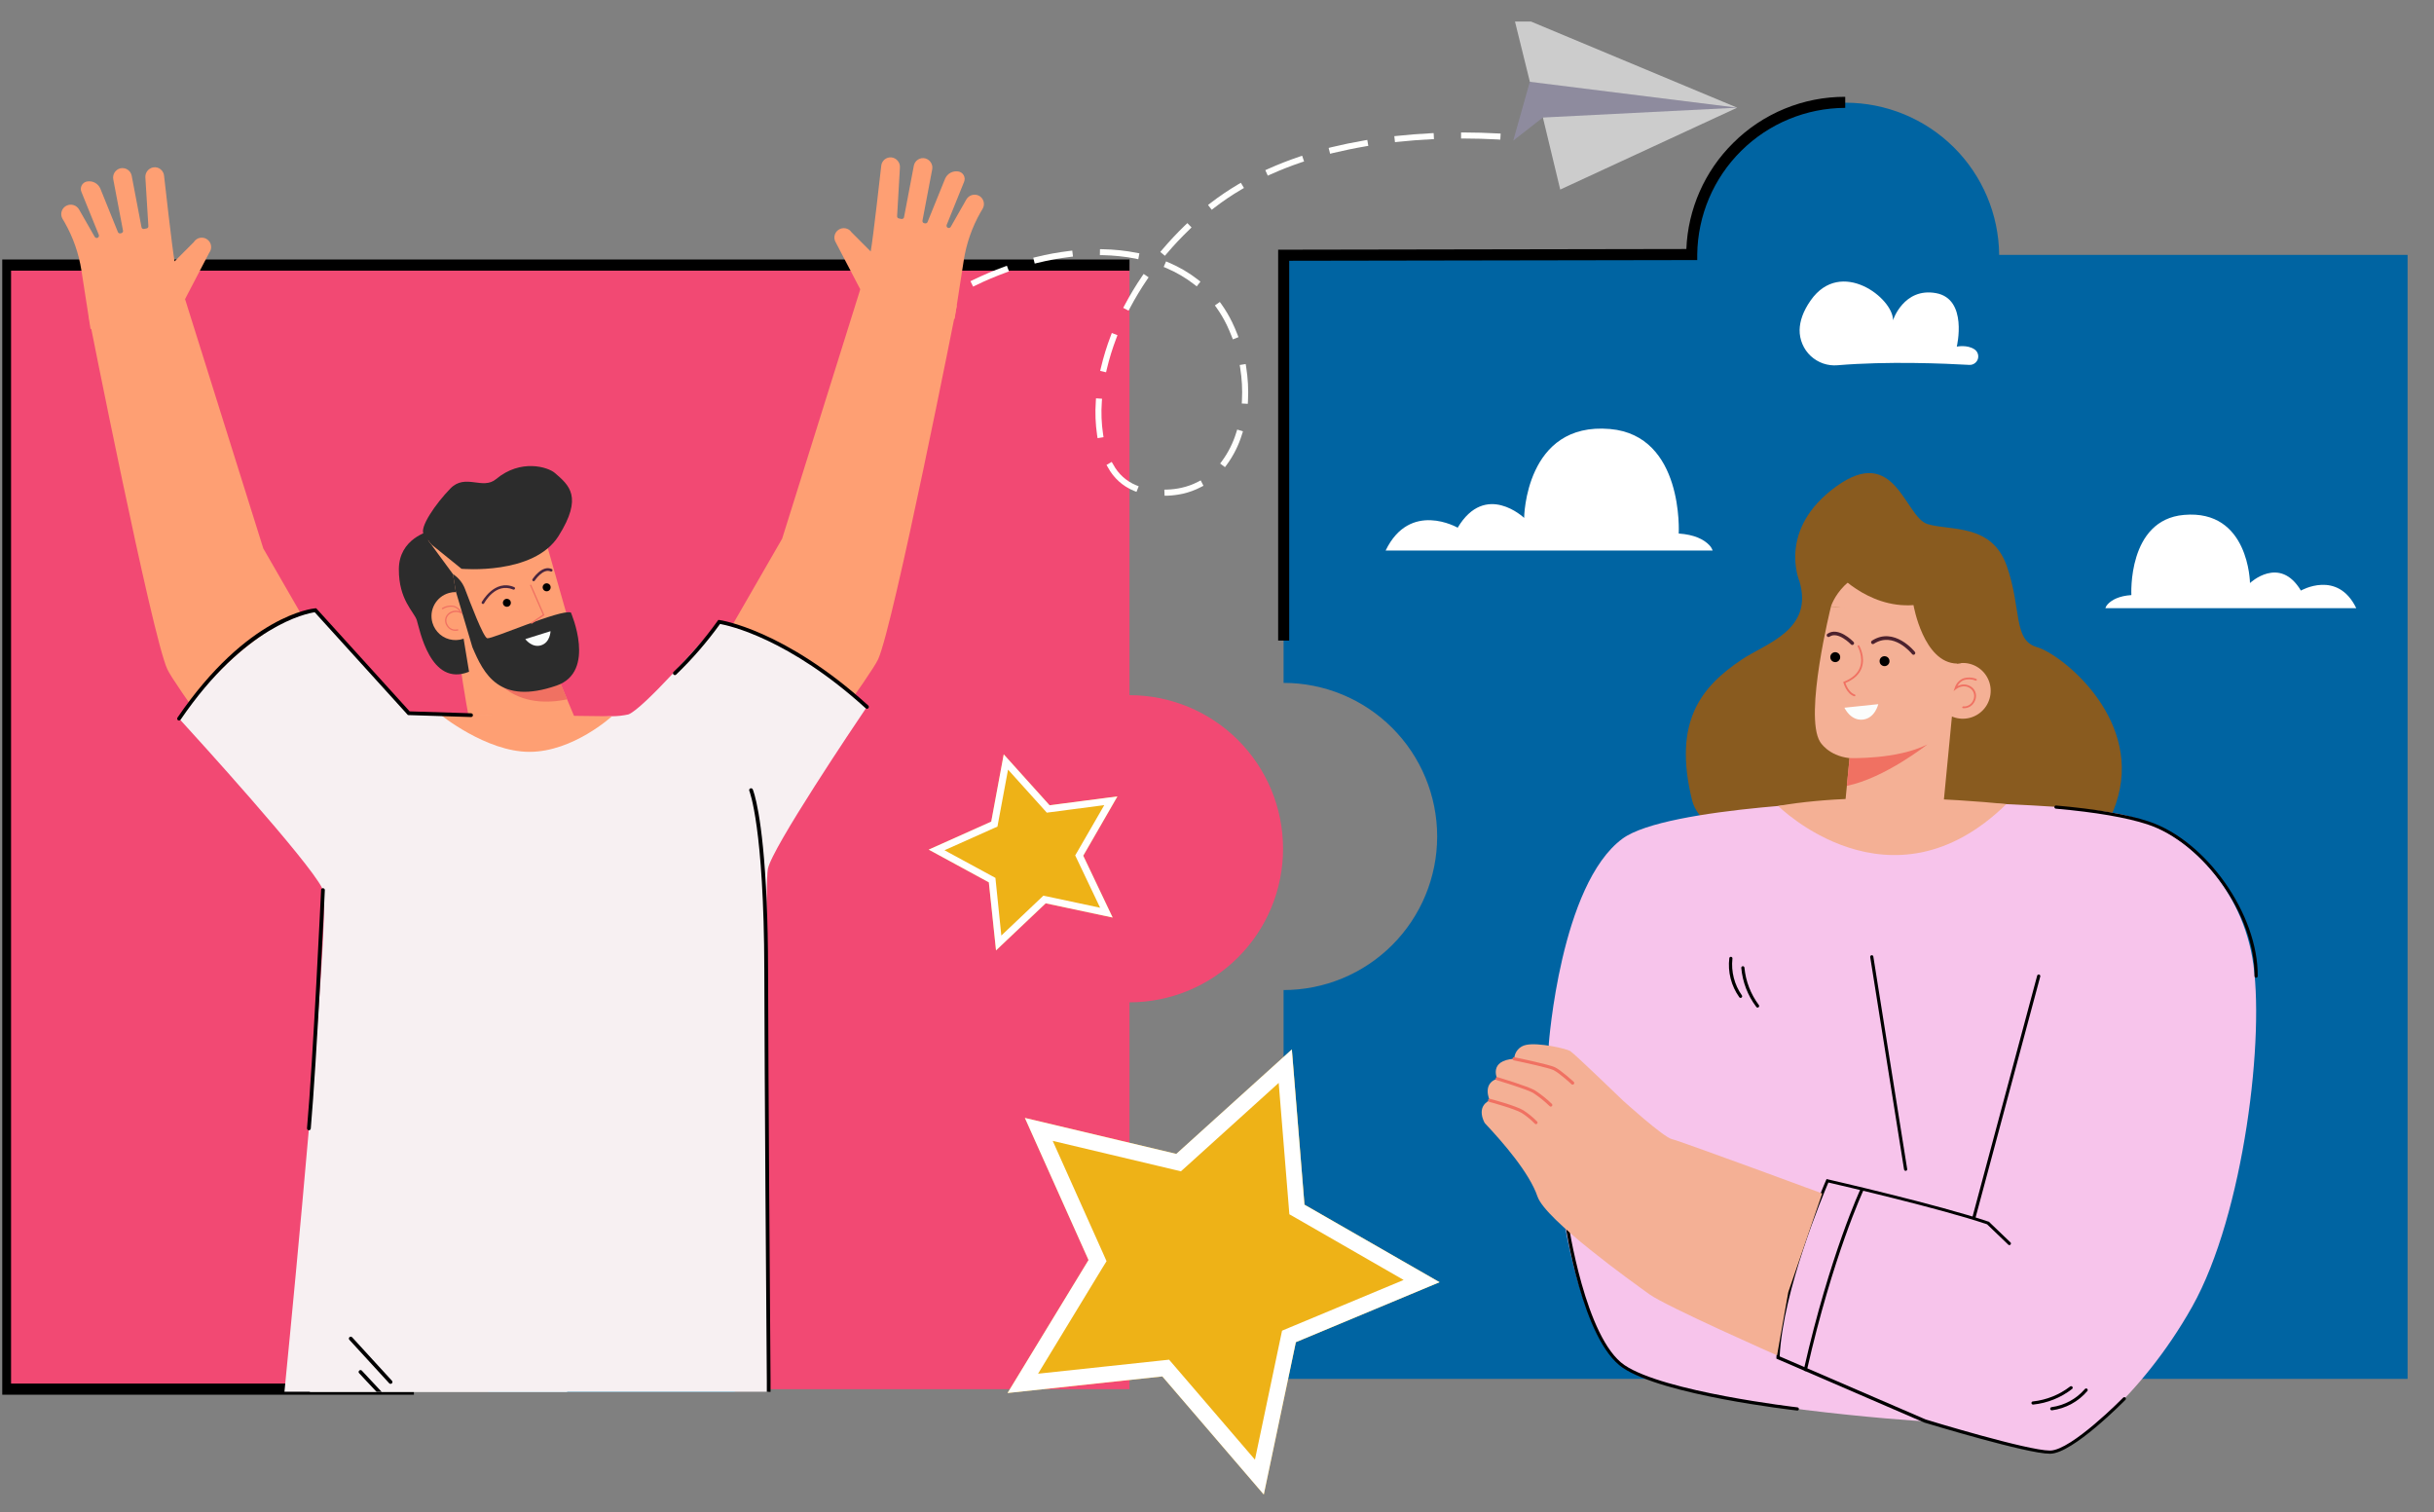 <svg width="66" height="41" viewBox="0 0 66 41" fill="none" xmlns="http://www.w3.org/2000/svg">
<rect x="0" y="0" width="66" height="41" fill="#808080" stroke="none"/>
<g clip-path="url(#clip0_477_316)">
<path d="M30.627 18.85V7.191H0.149V37.669H11.224C11.224 36.565 11.662 35.506 12.443 34.725C13.224 33.944 14.284 33.505 15.388 33.505C16.493 33.505 17.552 33.944 18.333 34.725C19.114 35.506 19.552 36.565 19.552 37.669H30.627V27.179C31.732 27.179 32.791 26.741 33.572 25.959C34.353 25.178 34.791 24.119 34.791 23.015C34.791 21.91 34.353 20.851 33.572 20.07C32.791 19.289 31.732 18.85 30.627 18.85Z" fill="#F24973"/>
<path d="M-0.003 37.818H11.223V37.516H0.3V7.34H30.627V7.037H-0.003V37.818Z" fill="black"/>
<path d="M33.629 9.977L33.616 9.897L33.778 9.871L33.791 9.952C33.839 10.255 33.856 10.562 33.84 10.868L33.835 10.95L33.672 10.941L33.676 10.86C33.692 10.565 33.676 10.269 33.629 9.977Z" fill="#FFFFFD"/>
<path d="M33.123 8.252C33.232 8.405 33.328 8.567 33.41 8.736C33.461 8.842 33.51 8.953 33.553 9.066L33.582 9.142L33.43 9.202L33.4 9.126C33.358 9.018 33.312 8.911 33.263 8.808C33.185 8.648 33.094 8.494 32.991 8.349L32.943 8.282L33.076 8.188L33.123 8.252Z" fill="#FFFFFD"/>
<path d="M33.523 11.726L33.548 11.648L33.704 11.696L33.679 11.774C33.589 12.071 33.449 12.351 33.265 12.602L33.216 12.667L33.085 12.569L33.134 12.504C33.307 12.268 33.438 12.005 33.523 11.726Z" fill="#FFFFFD"/>
<path d="M39.703 3.592C40.003 3.592 40.309 3.602 40.609 3.618L40.691 3.622L40.682 3.786L40.6 3.781C40.3 3.765 40 3.756 39.7 3.756H39.618V3.592L39.703 3.592Z" fill="#FFFFFD"/>
<path d="M33.577 4.997L33.647 4.956L33.731 5.097L33.66 5.139C33.403 5.289 33.157 5.456 32.922 5.638L32.857 5.688L32.757 5.558L32.822 5.508C33.063 5.322 33.315 5.152 33.577 4.997Z" fill="#FFFFFD"/>
<path d="M31.694 7.12C31.977 7.24 32.244 7.397 32.487 7.586L32.551 7.637L32.45 7.765L32.386 7.715C32.154 7.535 31.899 7.385 31.629 7.27L31.554 7.238L31.619 7.088L31.694 7.12Z" fill="#FFFFFD"/>
<path d="M37.892 3.684C38.187 3.652 38.493 3.629 38.793 3.613L38.875 3.609L38.883 3.773L38.801 3.776C38.501 3.791 38.201 3.815 37.907 3.846L37.826 3.855L37.808 3.692L37.892 3.684Z" fill="#FFFFFD"/>
<path d="M35.231 4.249L35.309 4.223L35.361 4.378L35.284 4.403C34.995 4.501 34.716 4.611 34.451 4.73L34.377 4.763L34.31 4.614L34.384 4.581C34.655 4.459 34.94 4.348 35.231 4.249Z" fill="#FFFFFD"/>
<path d="M31.654 13.275C31.782 13.271 31.909 13.255 32.034 13.227C32.191 13.193 32.343 13.138 32.485 13.064L32.558 13.026L32.633 13.172L32.561 13.209C32.406 13.29 32.24 13.351 32.069 13.389C31.934 13.418 31.798 13.436 31.66 13.441H31.578L31.572 13.277L31.654 13.275Z" fill="#FFFFFD"/>
<path d="M36.995 3.808L37.075 3.794L37.103 3.955L37.023 3.969C36.722 4.02 36.434 4.081 36.146 4.149L36.067 4.169L36.027 4.011L36.106 3.991C36.398 3.921 36.692 3.86 36.995 3.808Z" fill="#FFFFFD"/>
<path d="M31.639 6.876L31.587 6.936L31.462 6.831L31.514 6.771C31.71 6.539 31.918 6.318 32.136 6.107L32.196 6.05L32.31 6.167L32.249 6.227C32.035 6.432 31.829 6.651 31.639 6.876Z" fill="#FFFFFD"/>
<path d="M22.986 10.528L23.031 10.46L23.168 10.549L23.123 10.617C22.961 10.867 22.812 11.125 22.677 11.391L22.64 11.463L22.494 11.39L22.532 11.316C22.669 11.046 22.821 10.783 22.986 10.528Z" fill="#FFFFFD"/>
<path d="M24.146 9.128L24.206 9.071L24.318 9.191L24.258 9.248C24.043 9.453 23.841 9.671 23.651 9.901L23.599 9.964L23.473 9.859L23.525 9.799C23.718 9.563 23.926 9.339 24.146 9.128Z" fill="#FFFFFD"/>
<path d="M25.59 8.026L25.66 7.983L25.746 8.123L25.676 8.166C25.423 8.321 25.175 8.49 24.937 8.669L24.873 8.718L24.774 8.588L24.839 8.539C25.082 8.357 25.333 8.184 25.59 8.026Z" fill="#FFFFFD"/>
<path d="M21.642 13.886L21.659 13.807L21.82 13.841L21.803 13.921C21.743 14.206 21.69 14.503 21.647 14.804L21.637 14.885L21.474 14.862L21.486 14.781C21.528 14.476 21.581 14.175 21.642 13.886Z" fill="#FFFFFD"/>
<path d="M27.227 7.234L27.303 7.206L27.36 7.36L27.283 7.388C27.003 7.49 26.728 7.606 26.46 7.736L26.387 7.772L26.315 7.625L26.389 7.589C26.662 7.457 26.942 7.338 27.227 7.234Z" fill="#FFFFFD"/>
<path d="M22.159 12.147L22.189 12.07L22.341 12.13L22.312 12.206C22.205 12.477 22.108 12.762 22.022 13.053L21.999 13.131L21.842 13.085L21.865 13.007C21.952 12.712 22.051 12.422 22.159 12.147Z" fill="#FFFFFD"/>
<path d="M29.992 10.095L29.832 10.057L29.851 9.978C29.921 9.682 30.01 9.39 30.119 9.106L30.148 9.029L30.301 9.089L30.272 9.166C30.166 9.444 30.078 9.728 30.01 10.017L29.992 10.095Z" fill="#FFFFFD"/>
<path d="M28.994 6.805L29.075 6.795L29.095 6.957L29.014 6.967C28.718 7.003 28.425 7.057 28.137 7.128L28.057 7.147L28.018 6.988L28.098 6.969C28.393 6.896 28.692 6.841 28.994 6.805Z" fill="#FFFFFD"/>
<path d="M29.906 6.758C30.212 6.764 30.516 6.796 30.816 6.854L30.896 6.869L30.865 7.03L30.788 7.012C30.497 6.956 30.202 6.925 29.905 6.919H29.824L29.827 6.756L29.906 6.758Z" fill="#FFFFFD"/>
<path d="M30.64 8.352L30.602 8.424L30.457 8.348L30.495 8.276C30.637 8.007 30.794 7.747 30.965 7.495L31.011 7.428L31.146 7.52L31.1 7.587C30.933 7.833 30.779 8.089 30.64 8.352Z" fill="#FFFFFD"/>
<path d="M30.187 12.596C30.321 12.848 30.538 13.045 30.801 13.155L30.877 13.185L30.817 13.337L30.741 13.307C30.444 13.184 30.198 12.962 30.045 12.678L30.004 12.607L30.145 12.525L30.187 12.596Z" fill="#FFFFFD"/>
<path d="M29.714 10.883L29.719 10.801L29.883 10.812L29.877 10.893C29.856 11.187 29.867 11.483 29.911 11.774L29.923 11.855L29.762 11.881L29.749 11.8C29.704 11.496 29.692 11.189 29.714 10.883Z" fill="#FFFFFD"/>
<path d="M45.022 2.39L47.105 2.92L45.216 3.451C45.166 3.465 41.836 3.187 41.836 3.187L41.033 3.813L41.482 2.219L45.022 2.39Z" fill="#8E8B9E"/>
<path d="M41.484 2.218L41.03 0.382L47.106 2.92L41.484 2.218Z" fill="#CCCCCC"/>
<path d="M47.105 2.92L42.307 5.14L41.837 3.187L47.105 2.92Z" fill="#CCCCCC"/>
<path d="M50.044 2.785C51.142 2.785 52.196 3.219 52.976 3.992C53.756 4.765 54.199 5.814 54.209 6.912H65.284V37.39H34.805V26.846C35.91 26.846 36.969 26.407 37.75 25.626C38.531 24.845 38.97 23.786 38.97 22.682C38.97 21.577 38.531 20.518 37.75 19.737C36.969 18.956 35.91 18.517 34.805 18.517V6.912H45.88C45.89 5.814 46.333 4.765 47.113 3.992C47.893 3.219 48.946 2.785 50.044 2.785Z" fill="#0064A2"/>
<path d="M46.996 3.877C47.395 3.478 47.869 3.163 48.391 2.948C48.913 2.733 49.471 2.624 50.035 2.625V2.925C48.978 2.928 47.964 3.347 47.214 4.091C46.462 4.835 46.035 5.845 46.022 6.902V7.052L34.958 7.071V17.37H34.658V6.771L45.727 6.752C45.77 5.668 46.224 4.64 46.996 3.877Z" fill="black"/>
<path d="M47.225 17.887C47.879 17.446 49.187 17.088 48.793 15.759C48.793 15.759 48.182 14.353 49.791 13.19C51.4 12.027 51.648 14.022 52.268 14.211C52.887 14.4 54.009 14.185 54.416 15.348C54.824 16.511 54.581 17.36 55.233 17.547C55.885 17.734 58.014 19.416 57.437 21.585C56.86 23.755 54.742 23.614 54.742 23.614C54.742 23.614 46.42 23.872 45.883 21.702C45.346 19.532 46.161 18.605 47.225 17.887Z" fill="#895B1F"/>
<path d="M53.207 16.536L52.614 22.687L49.971 22.431L50.152 20.558C49.564 20.49 49.352 20.113 49.352 20.113C48.912 19.4 49.648 16.449 49.648 16.449L53.207 16.536Z" fill="#F4B095"/>
<path d="M50.438 18.087C50.533 17.815 50.374 17.534 50.373 17.532C50.37 17.526 50.369 17.52 50.37 17.513C50.372 17.507 50.376 17.502 50.382 17.498C50.387 17.495 50.394 17.494 50.4 17.496C50.406 17.497 50.411 17.501 50.414 17.507C50.422 17.52 50.586 17.807 50.484 18.103C50.424 18.283 50.272 18.423 50.04 18.52C50.063 18.584 50.142 18.785 50.294 18.833C50.297 18.834 50.3 18.835 50.302 18.837C50.305 18.84 50.307 18.842 50.308 18.845C50.309 18.848 50.31 18.851 50.311 18.854C50.311 18.857 50.31 18.861 50.309 18.864C50.308 18.869 50.304 18.873 50.3 18.876C50.295 18.879 50.29 18.881 50.284 18.88H50.279C50.073 18.815 49.99 18.526 49.987 18.513L49.981 18.492L50.001 18.484C50.231 18.392 50.379 18.259 50.438 18.087Z" fill="#F07162"/>
<path d="M52.262 20.186C52.262 20.186 51.102 21.103 50.078 21.309L50.151 20.555C50.151 20.555 51.432 20.603 52.262 20.186Z" fill="#F07162"/>
<path d="M50.754 17.376C51.362 16.976 51.919 17.668 51.924 17.677C51.928 17.682 51.931 17.687 51.933 17.694C51.935 17.7 51.935 17.706 51.935 17.712C51.934 17.719 51.932 17.725 51.929 17.73C51.926 17.736 51.922 17.741 51.916 17.745C51.906 17.753 51.894 17.756 51.881 17.755C51.868 17.753 51.857 17.747 51.849 17.737C51.828 17.711 51.341 17.109 50.807 17.46C50.796 17.465 50.784 17.467 50.772 17.464C50.76 17.461 50.75 17.453 50.744 17.443C50.737 17.433 50.734 17.421 50.736 17.409C50.738 17.397 50.744 17.386 50.754 17.379V17.376Z" fill="#4C222E"/>
<path d="M50.258 17.404C50.263 17.409 50.267 17.414 50.27 17.42C50.273 17.426 50.274 17.433 50.275 17.44C50.275 17.447 50.273 17.453 50.271 17.459C50.268 17.466 50.264 17.471 50.259 17.476C50.254 17.481 50.249 17.484 50.242 17.487C50.236 17.489 50.229 17.49 50.222 17.489C50.215 17.489 50.209 17.487 50.203 17.484C50.197 17.48 50.192 17.476 50.188 17.471C50.184 17.467 49.835 17.106 49.609 17.265C49.603 17.268 49.597 17.271 49.591 17.272C49.585 17.274 49.579 17.274 49.572 17.273C49.566 17.272 49.56 17.269 49.555 17.266C49.55 17.262 49.545 17.258 49.541 17.253C49.538 17.247 49.535 17.242 49.534 17.235C49.532 17.229 49.532 17.223 49.533 17.217C49.535 17.21 49.537 17.204 49.54 17.199C49.544 17.194 49.548 17.189 49.553 17.186C49.848 16.981 50.241 17.387 50.258 17.404Z" fill="#4C222E"/>
<path d="M49.777 17.685C49.804 17.688 49.829 17.698 49.85 17.715C49.871 17.732 49.886 17.755 49.894 17.78C49.901 17.806 49.901 17.833 49.894 17.859C49.886 17.885 49.87 17.907 49.85 17.924C49.829 17.941 49.804 17.952 49.777 17.954C49.75 17.957 49.724 17.951 49.7 17.938C49.676 17.926 49.657 17.906 49.645 17.883C49.632 17.859 49.627 17.832 49.63 17.805C49.634 17.77 49.651 17.738 49.679 17.715C49.706 17.693 49.742 17.682 49.777 17.685Z" fill="black"/>
<path d="M51.114 17.794C51.14 17.796 51.166 17.807 51.187 17.823C51.207 17.84 51.222 17.863 51.23 17.889C51.238 17.915 51.238 17.942 51.23 17.968C51.222 17.993 51.207 18.016 51.186 18.033C51.166 18.05 51.14 18.06 51.114 18.063C51.087 18.065 51.06 18.06 51.037 18.047C51.013 18.034 50.994 18.015 50.981 17.991C50.969 17.967 50.964 17.94 50.967 17.914C50.97 17.878 50.988 17.846 51.015 17.823C51.043 17.801 51.078 17.79 51.114 17.794Z" fill="black"/>
<path d="M53.296 17.98C53.445 17.994 53.586 18.052 53.702 18.147C53.818 18.242 53.903 18.369 53.947 18.512C53.99 18.655 53.99 18.808 53.947 18.951C53.904 19.094 53.82 19.221 53.704 19.316C53.589 19.411 53.448 19.47 53.299 19.485C53.15 19.5 53 19.47 52.868 19.4C52.736 19.33 52.628 19.222 52.557 19.09C52.486 18.959 52.456 18.809 52.471 18.66C52.49 18.46 52.588 18.277 52.743 18.149C52.898 18.022 53.096 17.961 53.296 17.98Z" fill="#F4B095"/>
<path d="M53.222 18.401C53.343 18.358 53.476 18.362 53.594 18.412C53.599 18.415 53.602 18.42 53.604 18.425C53.606 18.431 53.605 18.437 53.603 18.442C53.601 18.448 53.596 18.452 53.591 18.455C53.586 18.457 53.58 18.458 53.574 18.456C53.468 18.412 53.349 18.408 53.241 18.445C53.169 18.478 53.111 18.535 53.077 18.606C53.138 18.572 53.207 18.556 53.277 18.561C53.346 18.567 53.413 18.592 53.468 18.634C53.521 18.676 53.558 18.734 53.574 18.8C53.589 18.865 53.583 18.934 53.555 18.995C53.531 19.06 53.487 19.115 53.429 19.153C53.371 19.19 53.303 19.208 53.234 19.203H53.229C53.226 19.203 53.223 19.202 53.22 19.201C53.217 19.199 53.215 19.197 53.213 19.195C53.211 19.192 53.209 19.189 53.209 19.186C53.208 19.183 53.207 19.18 53.208 19.177C53.208 19.174 53.209 19.171 53.211 19.168C53.212 19.165 53.214 19.163 53.217 19.161C53.219 19.159 53.222 19.157 53.225 19.156C53.228 19.155 53.231 19.155 53.234 19.155C53.294 19.16 53.353 19.145 53.403 19.112C53.453 19.08 53.49 19.032 53.51 18.975C53.532 18.924 53.538 18.867 53.525 18.813C53.512 18.759 53.482 18.71 53.439 18.675C53.242 18.525 53.048 18.68 53.04 18.687L52.973 18.741L53.002 18.66C53.018 18.603 53.046 18.551 53.084 18.506C53.122 18.462 53.169 18.426 53.222 18.401Z" fill="#F07162"/>
<path d="M51.549 15.331C53.111 15.354 53.207 16.535 53.207 16.535L51.406 16.724L49.762 16.448L49.648 16.445C49.648 16.445 49.988 15.31 51.549 15.331Z" fill="#F4B095"/>
<path d="M51.958 14.983C52.065 14.993 53.69 15.846 53.69 15.846C53.69 15.846 53.978 18.008 53.067 17.993C52.155 17.977 51.886 16.408 51.886 16.408C50.614 16.501 49.741 15.465 49.741 15.465L50.067 14.692C50.067 14.692 51.851 14.973 51.958 14.983Z" fill="#895B1F"/>
<path d="M50.511 19.513C50.175 19.548 50.013 19.19 50.013 19.19C50.027 19.187 50.931 19.094 50.931 19.094C50.931 19.094 50.845 19.477 50.511 19.513Z" fill="#FBFDFC"/>
<path d="M43.994 22.742C45.196 21.857 50.629 21.713 50.629 21.713C50.629 21.713 55.774 21.739 57.457 22.07C59.14 22.402 60.713 23.906 61.074 25.97C61.434 28.035 60.847 32.93 59.445 35.428C58.042 37.927 56.082 39.405 55.596 39.38C55.11 39.354 52.204 38.539 52.204 38.539C51.92 38.539 46.283 38.122 44.405 37.289C42.002 36.225 41.996 28.319 41.996 28.319C41.996 28.319 42.312 23.983 43.994 22.742Z" fill="#F7C4EB"/>
<path d="M55.753 21.842C56.842 21.939 57.684 22.082 58.255 22.271C59.821 22.787 61.234 24.788 61.22 26.469C61.22 26.474 61.219 26.48 61.217 26.485C61.214 26.491 61.211 26.495 61.207 26.499C61.203 26.503 61.198 26.506 61.193 26.508C61.188 26.511 61.182 26.512 61.177 26.511C61.171 26.511 61.165 26.51 61.16 26.508C61.155 26.506 61.15 26.503 61.146 26.499C61.142 26.495 61.139 26.49 61.137 26.485C61.135 26.48 61.134 26.474 61.134 26.468C61.147 24.82 59.762 22.859 58.228 22.353C57.663 22.168 56.828 22.024 55.745 21.928C55.734 21.927 55.723 21.921 55.716 21.912C55.709 21.904 55.705 21.892 55.706 21.881C55.707 21.87 55.713 21.859 55.721 21.852C55.73 21.845 55.742 21.841 55.753 21.842Z" fill="black"/>
<path d="M55.239 26.458C55.24 26.452 55.243 26.447 55.246 26.442C55.25 26.437 55.254 26.433 55.259 26.43C55.264 26.427 55.27 26.425 55.275 26.424C55.281 26.423 55.287 26.424 55.293 26.425C55.298 26.427 55.304 26.429 55.308 26.433C55.313 26.437 55.317 26.441 55.319 26.446C55.322 26.451 55.324 26.457 55.325 26.463C55.325 26.469 55.325 26.475 55.323 26.48L53.567 33.023C53.565 33.032 53.559 33.04 53.552 33.046C53.544 33.052 53.535 33.055 53.526 33.055C53.522 33.055 53.519 33.055 53.515 33.055C53.504 33.052 53.495 33.044 53.489 33.035C53.483 33.025 53.481 33.013 53.484 33.002L55.239 26.458Z" fill="black"/>
<path d="M50.748 25.902C50.754 25.901 50.759 25.901 50.765 25.902C50.77 25.904 50.776 25.906 50.78 25.909C50.785 25.913 50.788 25.917 50.791 25.922C50.794 25.927 50.796 25.932 50.797 25.937L51.715 31.699C51.716 31.704 51.716 31.71 51.715 31.715C51.713 31.721 51.711 31.726 51.708 31.731C51.704 31.735 51.7 31.739 51.695 31.742C51.691 31.745 51.685 31.747 51.679 31.748H51.672C51.662 31.748 51.652 31.744 51.645 31.738C51.637 31.731 51.632 31.722 51.63 31.712L50.712 25.951C50.711 25.939 50.713 25.928 50.72 25.919C50.727 25.91 50.737 25.904 50.748 25.902Z" fill="black"/>
<path d="M42.47 33.081C42.476 33.081 42.481 33.081 42.487 33.082C42.492 33.084 42.498 33.086 42.502 33.089C42.507 33.093 42.511 33.097 42.513 33.102C42.516 33.107 42.518 33.112 42.519 33.118C42.524 33.149 42.984 36.293 44.051 37.017C45.118 37.74 48.706 38.158 48.742 38.162C48.753 38.164 48.762 38.17 48.769 38.178C48.776 38.186 48.779 38.197 48.778 38.208C48.778 38.218 48.773 38.228 48.766 38.236C48.758 38.243 48.748 38.248 48.737 38.248H48.733C48.584 38.232 45.095 37.828 44.003 37.089C42.911 36.349 42.452 33.261 42.434 33.131C42.433 33.125 42.433 33.119 42.434 33.114C42.436 33.108 42.438 33.103 42.442 33.099C42.445 33.094 42.449 33.09 42.454 33.087C42.459 33.084 42.465 33.082 42.47 33.081Z" fill="black"/>
<path d="M50.457 32.225C50.462 32.216 50.471 32.209 50.482 32.205C50.492 32.202 50.503 32.203 50.513 32.207C50.523 32.212 50.531 32.22 50.535 32.23C50.539 32.24 50.539 32.252 50.535 32.262C50.527 32.279 49.7 34.051 48.998 37.145C48.996 37.155 48.991 37.163 48.983 37.169C48.976 37.175 48.966 37.179 48.956 37.179H48.947C48.936 37.176 48.926 37.169 48.92 37.16C48.914 37.15 48.912 37.139 48.914 37.128C49.619 34.023 50.449 32.242 50.457 32.225Z" fill="black"/>
<path d="M46.941 25.945C46.947 25.946 46.952 25.948 46.957 25.951C46.962 25.954 46.966 25.958 46.969 25.963C46.972 25.967 46.975 25.973 46.976 25.978C46.977 25.983 46.977 25.989 46.976 25.995C46.938 26.347 47.029 26.701 47.233 26.991C47.239 27.001 47.242 27.012 47.24 27.023C47.238 27.035 47.231 27.045 47.222 27.051C47.217 27.055 47.212 27.057 47.206 27.058C47.201 27.059 47.195 27.059 47.19 27.058C47.184 27.058 47.179 27.055 47.174 27.052C47.169 27.049 47.165 27.045 47.162 27.04C46.943 26.733 46.846 26.355 46.892 25.98C46.894 25.969 46.9 25.959 46.909 25.952C46.919 25.946 46.93 25.943 46.941 25.945Z" fill="black"/>
<path d="M47.258 26.199C47.269 26.199 47.28 26.203 47.288 26.211C47.297 26.219 47.302 26.229 47.302 26.241C47.337 26.608 47.472 26.958 47.693 27.253C47.7 27.262 47.702 27.274 47.701 27.285C47.699 27.296 47.693 27.306 47.684 27.313C47.679 27.317 47.674 27.319 47.669 27.32C47.663 27.322 47.657 27.322 47.652 27.321C47.646 27.32 47.641 27.318 47.636 27.315C47.631 27.312 47.627 27.308 47.624 27.304C47.391 26.995 47.25 26.628 47.216 26.243C47.216 26.232 47.22 26.221 47.228 26.213C47.236 26.204 47.247 26.2 47.258 26.199Z" fill="black"/>
<path d="M55.629 38.156C55.98 38.108 56.301 37.934 56.533 37.666C56.536 37.661 56.541 37.657 56.545 37.654C56.55 37.651 56.556 37.65 56.561 37.649C56.567 37.648 56.572 37.648 56.578 37.65C56.583 37.651 56.589 37.654 56.593 37.657C56.602 37.664 56.608 37.674 56.61 37.685C56.611 37.697 56.609 37.708 56.602 37.717C56.358 38.005 56.015 38.192 55.641 38.242H55.634C55.624 38.241 55.613 38.237 55.606 38.23C55.598 38.222 55.593 38.212 55.592 38.201C55.592 38.191 55.595 38.18 55.602 38.172C55.608 38.163 55.618 38.157 55.628 38.156L55.629 38.156Z" fill="black"/>
<path d="M55.125 38.001C55.491 37.961 55.84 37.822 56.132 37.597C56.141 37.59 56.152 37.586 56.163 37.587C56.175 37.588 56.185 37.593 56.193 37.602C56.2 37.61 56.204 37.621 56.203 37.633C56.202 37.644 56.197 37.654 56.188 37.662C55.884 37.899 55.518 38.046 55.134 38.086H55.129C55.118 38.086 55.106 38.083 55.098 38.075C55.09 38.067 55.084 38.057 55.084 38.045C55.083 38.034 55.087 38.023 55.095 38.015C55.102 38.006 55.113 38.001 55.124 38L55.125 38.001Z" fill="black"/>
<path d="M49.515 32.003L49.529 31.971L49.563 31.979C49.593 31.986 52.581 32.67 53.918 33.125H53.927L54.521 33.694C54.526 33.703 54.529 33.713 54.528 33.723C54.527 33.733 54.523 33.742 54.516 33.749C54.508 33.756 54.499 33.761 54.489 33.762C54.479 33.763 54.469 33.76 54.461 33.754L53.881 33.198C52.62 32.771 49.917 32.143 49.578 32.065C49.441 32.386 48.344 34.984 48.257 36.78L52.221 38.492C52.314 38.521 54.979 39.333 55.584 39.333H55.597C56.172 39.321 57.552 37.918 57.566 37.904C57.57 37.898 57.575 37.894 57.58 37.891C57.585 37.888 57.592 37.886 57.598 37.885C57.604 37.884 57.611 37.885 57.617 37.887C57.623 37.889 57.628 37.893 57.633 37.898C57.637 37.902 57.641 37.907 57.643 37.913C57.645 37.919 57.646 37.926 57.645 37.932C57.644 37.938 57.642 37.945 57.639 37.95C57.636 37.956 57.632 37.96 57.626 37.964C57.566 38.024 56.208 39.405 55.599 39.419H55.584C54.958 39.419 52.306 38.61 52.193 38.578H52.189L48.169 36.841V36.812C48.253 34.888 49.502 32.032 49.515 32.003Z" fill="black"/>
<path d="M40.395 29.837C40.395 29.837 40.179 29.386 40.599 29.25C40.599 29.25 40.358 28.757 41.06 28.709C41.063 28.619 41.097 28.532 41.156 28.464C41.215 28.395 41.296 28.349 41.385 28.333C41.71 28.263 42.466 28.431 42.579 28.501C42.692 28.57 44.01 29.844 44.01 29.844C44.01 29.844 45.106 30.838 45.336 30.889C45.565 30.94 49.411 32.361 49.411 32.361L48.491 35.038L48.187 36.752C48.187 36.752 45.184 35.427 44.724 35.095C44.265 34.764 41.907 33.081 41.69 32.444C41.474 31.806 40.752 30.974 40.263 30.456C40.261 30.457 40.002 30.023 40.395 29.837Z" fill="#F4B095"/>
<path d="M41.067 28.669C41.105 28.676 41.998 28.861 42.162 28.939C42.326 29.017 42.66 29.324 42.675 29.337C42.682 29.346 42.687 29.356 42.687 29.367C42.687 29.379 42.682 29.39 42.675 29.398C42.67 29.402 42.666 29.405 42.66 29.408C42.654 29.41 42.649 29.411 42.643 29.411C42.632 29.411 42.621 29.407 42.613 29.4C42.613 29.397 42.277 29.09 42.123 29.016C41.999 28.956 41.365 28.818 41.047 28.752C41.041 28.751 41.036 28.749 41.032 28.745C41.027 28.742 41.023 28.738 41.02 28.733C41.014 28.724 41.011 28.712 41.014 28.701C41.016 28.69 41.023 28.68 41.032 28.674C41.042 28.668 41.053 28.666 41.064 28.668L41.067 28.669Z" fill="#F07162"/>
<path d="M40.61 29.209C40.642 29.219 41.415 29.45 41.613 29.561C41.781 29.67 41.938 29.794 42.081 29.934C42.089 29.942 42.093 29.952 42.093 29.964C42.093 29.975 42.089 29.986 42.081 29.994C42.073 30.002 42.062 30.007 42.05 30.007C42.044 30.007 42.039 30.006 42.034 30.004C42.029 30.001 42.024 29.998 42.02 29.994C41.882 29.86 41.731 29.739 41.57 29.634C41.381 29.527 40.592 29.292 40.585 29.289C40.579 29.288 40.574 29.285 40.57 29.281C40.565 29.278 40.562 29.273 40.559 29.268C40.556 29.264 40.555 29.258 40.554 29.252C40.554 29.247 40.554 29.241 40.556 29.236C40.559 29.225 40.567 29.216 40.577 29.211C40.587 29.206 40.599 29.206 40.61 29.209Z" fill="#F07162"/>
<path d="M40.405 29.796C40.434 29.803 41.11 29.985 41.306 30.106C41.441 30.193 41.567 30.296 41.68 30.411C41.688 30.419 41.692 30.43 41.692 30.441C41.692 30.452 41.688 30.463 41.68 30.471C41.672 30.478 41.661 30.483 41.651 30.483C41.645 30.483 41.639 30.482 41.633 30.48C41.628 30.477 41.623 30.474 41.619 30.47C41.511 30.36 41.392 30.262 41.263 30.179C41.075 30.065 40.389 29.879 40.382 29.879C40.37 29.876 40.361 29.868 40.355 29.858C40.349 29.849 40.348 29.837 40.351 29.826C40.352 29.82 40.355 29.815 40.358 29.811C40.362 29.806 40.367 29.802 40.371 29.799C40.377 29.797 40.382 29.795 40.388 29.794C40.394 29.794 40.399 29.794 40.405 29.796Z" fill="#F07162"/>
<path d="M54.403 21.805C51.257 24.883 48.217 21.854 48.217 21.854C50.807 21.4 54.403 21.805 54.403 21.805Z" fill="#F4B095"/>
<path d="M15.473 17.036C15.473 17.036 15.745 17.86 15.045 18.173L15.663 19.646C15.832 20.046 15.533 20.113 15.172 20.352C14.968 20.486 14.746 20.588 14.511 20.655C13.677 20.895 13.046 20.396 12.889 20.103C12.733 19.81 12.513 18.256 12.513 18.256L12.277 17.529L11.561 14.656L14.769 14.567L15.473 17.036Z" fill="#FE9F73"/>
<path d="M13.943 15.92C13.952 15.923 13.959 15.93 13.962 15.939C13.966 15.948 13.966 15.958 13.962 15.967C13.958 15.976 13.951 15.983 13.942 15.986C13.933 15.99 13.923 15.99 13.915 15.986C13.439 15.785 13.14 16.335 13.128 16.358C13.123 16.367 13.115 16.373 13.106 16.376C13.101 16.377 13.096 16.378 13.092 16.377C13.087 16.377 13.083 16.375 13.079 16.373C13.07 16.368 13.064 16.361 13.061 16.352C13.058 16.343 13.059 16.333 13.064 16.324C13.07 16.32 13.406 15.693 13.943 15.92Z" fill="#49263E"/>
<path d="M14.961 15.43C14.97 15.434 14.976 15.441 14.98 15.45C14.983 15.459 14.983 15.469 14.979 15.478C14.975 15.486 14.967 15.493 14.958 15.496C14.949 15.5 14.94 15.5 14.931 15.496C14.727 15.402 14.501 15.74 14.5 15.744C14.495 15.751 14.488 15.756 14.479 15.759C14.474 15.76 14.469 15.76 14.464 15.76C14.459 15.759 14.454 15.757 14.449 15.754C14.441 15.749 14.436 15.741 14.434 15.731C14.432 15.722 14.434 15.712 14.439 15.704C14.451 15.688 14.7 15.31 14.961 15.43Z" fill="#49263E"/>
<path d="M13.715 16.241C13.736 16.236 13.757 16.236 13.778 16.243C13.798 16.249 13.816 16.262 13.829 16.278C13.842 16.295 13.85 16.315 13.852 16.337C13.854 16.358 13.849 16.379 13.839 16.398C13.829 16.417 13.813 16.432 13.794 16.442C13.775 16.451 13.753 16.455 13.732 16.453C13.711 16.45 13.691 16.442 13.675 16.428C13.658 16.414 13.646 16.396 13.64 16.375C13.637 16.362 13.635 16.347 13.637 16.333C13.639 16.319 13.643 16.305 13.65 16.293C13.657 16.28 13.666 16.27 13.677 16.261C13.688 16.252 13.701 16.245 13.715 16.241Z" fill="black"/>
<path d="M14.793 15.821C14.814 15.815 14.836 15.815 14.856 15.822C14.877 15.828 14.895 15.841 14.908 15.857C14.922 15.874 14.93 15.895 14.931 15.916C14.933 15.938 14.929 15.959 14.918 15.978C14.908 15.997 14.892 16.012 14.873 16.022C14.854 16.032 14.832 16.035 14.811 16.033C14.79 16.031 14.769 16.022 14.753 16.008C14.736 15.994 14.725 15.976 14.719 15.955C14.715 15.941 14.713 15.927 14.715 15.913C14.717 15.899 14.721 15.885 14.728 15.872C14.735 15.86 14.744 15.849 14.755 15.84C14.767 15.831 14.779 15.825 14.793 15.821Z" fill="black"/>
<path d="M13.452 12.991C14.12 12.433 14.86 12.663 15.047 12.826C15.428 13.156 15.817 13.467 15.145 14.535C14.473 15.604 12.514 15.423 12.514 15.423L11.697 14.762C11.697 14.762 11.607 14.652 11.488 14.479C11.37 14.307 11.807 13.662 12.214 13.245C12.621 12.829 13.088 13.296 13.452 12.991Z" fill="#2C2C2C"/>
<path d="M11.633 14.407L11.611 14.654L12.282 15.567L12.719 18.215C11.662 18.642 11.376 17.045 11.302 16.817C11.228 16.588 10.812 16.27 10.815 15.435C10.819 14.601 11.633 14.407 11.633 14.407Z" fill="#2C2C2C"/>
<path d="M12.173 16.08C12.296 16.044 12.428 16.047 12.551 16.086C12.673 16.125 12.781 16.2 12.861 16.301C12.941 16.402 12.99 16.524 13 16.653C13.011 16.781 12.983 16.91 12.92 17.022C12.858 17.135 12.763 17.226 12.649 17.285C12.534 17.344 12.405 17.367 12.277 17.352C12.149 17.338 12.028 17.285 11.93 17.202C11.832 17.118 11.761 17.008 11.725 16.884C11.702 16.802 11.695 16.716 11.704 16.631C11.714 16.546 11.741 16.464 11.782 16.389C11.824 16.314 11.88 16.249 11.947 16.195C12.014 16.142 12.091 16.103 12.173 16.08Z" fill="#FE9F73"/>
<path d="M12.3 16.426C12.348 16.438 12.393 16.461 12.431 16.492C12.47 16.523 12.502 16.562 12.524 16.606L12.557 16.662L12.5 16.631C12.445 16.6 12.382 16.589 12.32 16.598C12.258 16.608 12.201 16.638 12.157 16.683C12.125 16.72 12.107 16.767 12.104 16.816C12.102 16.865 12.116 16.913 12.144 16.953C12.169 16.998 12.208 17.033 12.255 17.053C12.303 17.073 12.355 17.076 12.404 17.063H12.408C12.412 17.063 12.416 17.064 12.42 17.066C12.424 17.068 12.427 17.072 12.428 17.076C12.429 17.08 12.429 17.085 12.427 17.089C12.425 17.093 12.422 17.096 12.418 17.098H12.414C12.358 17.112 12.298 17.108 12.243 17.085C12.189 17.063 12.144 17.023 12.114 16.973C12.081 16.926 12.065 16.87 12.068 16.813C12.071 16.756 12.093 16.701 12.131 16.659C12.172 16.613 12.225 16.581 12.284 16.567C12.344 16.552 12.406 16.555 12.463 16.576C12.423 16.517 12.362 16.474 12.293 16.456C12.194 16.442 12.094 16.463 12.01 16.516C12.008 16.518 12.005 16.519 12.003 16.519C12.001 16.52 11.998 16.52 11.996 16.519C11.994 16.519 11.991 16.518 11.989 16.517C11.987 16.515 11.986 16.514 11.984 16.512C11.982 16.508 11.981 16.503 11.982 16.498C11.983 16.494 11.985 16.489 11.989 16.487C12.082 16.428 12.192 16.407 12.3 16.426Z" fill="#F07162"/>
<path d="M15.045 18.172L15.379 18.964C13.597 19.328 13.15 17.943 13.15 17.943C13.979 18.722 15.045 18.172 15.045 18.172Z" fill="#F07162"/>
<path d="M12.607 15.966C12.744 16.326 13.108 17.287 13.212 17.307C13.359 17.331 15.187 16.518 15.48 16.608C15.48 16.608 16.184 18.214 15.092 18.59C13.53 19.13 13.115 18.265 12.81 17.551L12.357 16.025L12.281 15.566C12.43 15.661 12.544 15.801 12.607 15.966Z" fill="#2C2C2C"/>
<path d="M14.384 15.855C14.386 15.854 14.388 15.854 14.391 15.854C14.393 15.853 14.395 15.854 14.398 15.855C14.4 15.855 14.402 15.857 14.403 15.858C14.405 15.86 14.406 15.862 14.407 15.864L14.763 16.681L14.423 16.912H14.418C14.414 16.913 14.411 16.913 14.407 16.912C14.403 16.91 14.4 16.908 14.398 16.905C14.397 16.903 14.396 16.9 14.395 16.898C14.395 16.896 14.395 16.893 14.395 16.891C14.396 16.889 14.397 16.886 14.398 16.884C14.399 16.882 14.401 16.881 14.403 16.879L14.718 16.665L14.374 15.876C14.373 15.872 14.373 15.868 14.375 15.864C14.377 15.86 14.38 15.857 14.384 15.855Z" fill="#F07162"/>
<path d="M14.672 17.498C14.423 17.576 14.244 17.33 14.244 17.33C14.255 17.325 14.928 17.115 14.928 17.115C14.928 17.115 14.922 17.42 14.672 17.498Z" fill="#FBFDFC"/>
<path d="M13.925 34.672L16.818 33.561L18.351 32.972C18.517 32.909 18.694 32.883 18.871 32.897C19.047 32.911 19.218 32.965 19.372 33.054C19.525 33.143 19.656 33.265 19.756 33.411C19.856 33.557 19.922 33.724 19.949 33.899L19.97 34.035C19.98 34.101 19.985 34.168 19.983 34.235L19.932 37.441L19.926 37.741H13.235C13.231 37.638 13.228 37.537 13.224 37.441C13.199 36.777 13.18 36.229 13.164 35.819C13.156 35.573 13.225 35.33 13.361 35.124C13.498 34.919 13.695 34.761 13.925 34.672Z" fill="#3AA1C9"/>
<path d="M8.51 34.228L17.497 31.591L16.818 33.561L15.482 37.441L15.377 37.741H8.402C8.407 37.639 8.411 37.538 8.415 37.441C8.499 35.452 8.51 34.228 8.51 34.228Z" fill="#FFFFFD"/>
<path d="M23.327 7.845L25.946 8.28C25.946 8.28 24.232 16.954 23.811 17.877C23.625 18.285 21.726 20.86 21.726 20.86L18.837 18.722L21.209 14.606L23.327 7.845Z" fill="#FE9F73"/>
<path d="M22.736 6.231C22.764 6.212 22.795 6.199 22.827 6.192C22.86 6.185 22.894 6.185 22.927 6.191C22.96 6.197 22.991 6.21 23.019 6.228C23.047 6.246 23.071 6.27 23.09 6.298L23.61 6.819C23.67 6.509 23.894 4.509 23.894 4.509C23.896 4.474 23.904 4.439 23.92 4.408C23.936 4.377 23.958 4.349 23.984 4.326C24.011 4.304 24.043 4.287 24.076 4.277C24.11 4.267 24.145 4.264 24.18 4.269C24.245 4.278 24.304 4.312 24.345 4.363C24.386 4.414 24.407 4.479 24.402 4.544L24.326 5.86C24.325 5.875 24.329 5.89 24.338 5.902C24.348 5.914 24.361 5.922 24.376 5.924L24.441 5.937C24.449 5.939 24.457 5.939 24.465 5.937C24.474 5.936 24.481 5.933 24.488 5.928C24.495 5.924 24.501 5.918 24.505 5.911C24.509 5.904 24.512 5.896 24.514 5.888L24.779 4.494C24.785 4.46 24.799 4.428 24.818 4.399C24.838 4.37 24.863 4.346 24.892 4.327C24.922 4.308 24.955 4.296 24.989 4.29C25.024 4.285 25.059 4.287 25.093 4.296C25.155 4.313 25.209 4.354 25.244 4.41C25.278 4.465 25.29 4.532 25.277 4.596L25.014 5.98C25.012 5.988 25.012 5.997 25.014 6.005C25.015 6.013 25.018 6.02 25.023 6.027C25.027 6.034 25.033 6.04 25.04 6.044C25.047 6.049 25.055 6.052 25.063 6.053L25.084 6.056C25.098 6.059 25.112 6.057 25.125 6.05C25.137 6.044 25.147 6.033 25.152 6.019L25.629 4.841C25.659 4.775 25.709 4.72 25.773 4.685C25.837 4.651 25.91 4.638 25.982 4.649C26.013 4.653 26.043 4.665 26.07 4.683C26.096 4.702 26.118 4.726 26.133 4.754C26.148 4.782 26.157 4.813 26.158 4.845C26.159 4.877 26.152 4.909 26.139 4.938L25.672 6.093C25.664 6.108 25.663 6.125 25.669 6.14C25.674 6.156 25.685 6.169 25.7 6.176C25.715 6.183 25.732 6.184 25.747 6.179C25.763 6.173 25.776 6.162 25.783 6.147L26.2 5.414C26.232 5.356 26.284 5.313 26.346 5.292C26.409 5.272 26.477 5.275 26.536 5.303C26.568 5.318 26.596 5.339 26.619 5.366C26.641 5.392 26.658 5.423 26.669 5.456C26.679 5.49 26.682 5.525 26.679 5.559C26.675 5.594 26.664 5.627 26.647 5.658L26.587 5.759C26.358 6.162 26.204 6.603 26.133 7.061L25.886 8.648C25.485 8.578 25.258 8.528 23.808 8.137C23.656 8.143 23.476 8.109 23.425 8.033L22.666 6.58C22.63 6.524 22.617 6.456 22.63 6.391C22.643 6.326 22.681 6.268 22.736 6.231Z" fill="#FE9F73"/>
<path d="M7.14 14.873L9.513 18.989L6.62 21.129C6.62 21.129 4.722 18.553 4.536 18.145C4.115 17.223 2.401 8.548 2.401 8.548L5.019 8.113L7.14 14.873Z" fill="#FE9F73"/>
<path d="M1.81 5.574C1.869 5.546 1.937 5.542 2 5.563C2.062 5.583 2.114 5.627 2.146 5.684L2.566 6.418C2.574 6.433 2.586 6.444 2.602 6.45C2.617 6.455 2.634 6.454 2.649 6.447C2.664 6.44 2.675 6.427 2.68 6.411C2.686 6.396 2.685 6.379 2.678 6.364L2.21 5.209C2.197 5.18 2.19 5.148 2.191 5.116C2.193 5.084 2.201 5.053 2.216 5.025C2.232 4.997 2.253 4.972 2.28 4.954C2.306 4.936 2.336 4.924 2.368 4.92C2.439 4.909 2.513 4.921 2.577 4.956C2.64 4.991 2.691 5.046 2.72 5.112L3.196 6.29C3.202 6.304 3.211 6.315 3.224 6.322C3.237 6.329 3.251 6.331 3.266 6.328L3.286 6.324C3.294 6.323 3.302 6.32 3.309 6.315C3.316 6.311 3.322 6.305 3.326 6.298C3.331 6.291 3.334 6.284 3.336 6.276C3.337 6.268 3.337 6.259 3.335 6.251L3.072 4.866C3.059 4.802 3.071 4.736 3.105 4.68C3.139 4.625 3.193 4.584 3.256 4.566C3.29 4.557 3.325 4.555 3.359 4.561C3.394 4.566 3.427 4.578 3.456 4.597C3.486 4.616 3.511 4.64 3.531 4.669C3.551 4.698 3.564 4.731 3.571 4.765L3.836 6.158C3.837 6.166 3.84 6.174 3.844 6.181C3.849 6.188 3.854 6.194 3.861 6.199C3.868 6.203 3.876 6.206 3.884 6.208C3.892 6.209 3.9 6.209 3.908 6.207L3.973 6.195C3.988 6.192 4.002 6.184 4.011 6.173C4.02 6.161 4.025 6.146 4.023 6.131L3.942 4.813C3.937 4.747 3.958 4.682 3.999 4.631C4.04 4.58 4.099 4.547 4.164 4.537C4.199 4.533 4.234 4.536 4.268 4.545C4.301 4.555 4.333 4.572 4.36 4.595C4.386 4.617 4.408 4.645 4.424 4.677C4.439 4.708 4.448 4.742 4.45 4.777C4.45 4.777 4.673 6.777 4.734 7.087L5.254 6.566C5.272 6.537 5.296 6.511 5.324 6.491C5.352 6.471 5.384 6.457 5.418 6.45C5.451 6.443 5.486 6.443 5.52 6.449C5.554 6.456 5.586 6.469 5.614 6.489C5.643 6.508 5.667 6.533 5.686 6.562C5.704 6.591 5.717 6.624 5.722 6.658C5.728 6.692 5.726 6.727 5.718 6.76C5.71 6.793 5.695 6.825 5.674 6.852L4.916 8.306C4.864 8.382 4.684 8.417 4.533 8.41C3.082 8.803 2.855 8.851 2.455 8.921L2.208 7.334C2.137 6.876 1.983 6.435 1.754 6.033L1.694 5.931C1.676 5.9 1.665 5.866 1.662 5.831C1.658 5.796 1.662 5.76 1.673 5.727C1.684 5.693 1.702 5.662 1.725 5.636C1.749 5.609 1.778 5.588 1.81 5.574Z" fill="#FE9F73"/>
<path d="M6.168 17.985L6.216 17.94C6.449 17.722 6.696 17.518 6.954 17.33L6.995 17.301C7.356 17.036 7.752 16.821 8.171 16.662C8.297 16.616 8.424 16.577 8.554 16.546L11.085 19.337C11.085 19.337 11.422 19.349 11.937 19.366H11.945C12.201 19.374 12.501 19.383 12.825 19.392L13.136 19.399C13.887 19.419 14.726 19.435 15.436 19.437C15.894 19.437 16.298 19.437 16.59 19.422C16.74 19.421 16.89 19.405 17.037 19.373C17.238 19.3 17.744 18.799 18.245 18.264C18.877 17.591 19.5 16.863 19.5 16.863C19.624 16.869 19.747 16.89 19.866 16.923C20.395 17.059 21.498 17.492 23.157 18.868C23.271 18.962 23.388 19.061 23.507 19.166L23.479 19.208C23.198 19.623 20.938 22.98 20.822 23.559C20.805 23.642 20.794 23.962 20.786 24.456C20.744 27.134 20.814 34.913 20.839 37.438C20.839 37.55 20.839 37.651 20.839 37.738H7.713C7.722 37.65 7.732 37.549 7.742 37.438C7.87 36.143 8.139 33.344 8.373 30.644C8.479 29.413 8.578 28.202 8.653 27.161C8.653 27.155 8.653 27.15 8.653 27.144C8.735 26.003 8.787 25.075 8.787 24.555V24.552C8.787 24.331 8.777 24.185 8.757 24.132C8.751 24.118 8.744 24.102 8.736 24.084C8.375 23.348 5.252 19.916 4.888 19.52L4.854 19.483C4.854 19.483 4.96 19.328 5.154 19.089C5.466 18.698 5.805 18.329 6.168 17.985Z" fill="#F7F0F2"/>
<path d="M14.361 20.387C13.176 20.39 11.926 19.366 11.926 19.366L16.593 19.423C16.593 19.423 15.545 20.385 14.361 20.387Z" fill="#FE9F73"/>
<path d="M19.46 16.834L19.478 16.809L19.509 16.813C19.526 16.813 21.272 17.068 23.543 19.13C23.553 19.14 23.559 19.152 23.559 19.166C23.56 19.179 23.555 19.192 23.546 19.203C23.541 19.208 23.535 19.212 23.529 19.215C23.523 19.218 23.515 19.219 23.508 19.219C23.496 19.219 23.484 19.214 23.474 19.206C21.392 17.315 19.764 16.962 19.525 16.919C19.17 17.411 18.771 17.872 18.333 18.293C18.323 18.302 18.311 18.306 18.298 18.306C18.285 18.305 18.272 18.3 18.263 18.291C18.254 18.281 18.249 18.269 18.248 18.256C18.248 18.243 18.253 18.23 18.262 18.221C18.703 17.796 19.104 17.332 19.46 16.834Z" fill="black"/>
<path d="M20.345 21.378C20.358 21.373 20.372 21.373 20.384 21.378C20.397 21.383 20.407 21.393 20.412 21.405C20.426 21.436 20.689 22.079 20.789 24.458C20.811 24.986 20.826 25.599 20.827 26.312C20.835 29.483 20.878 35.315 20.894 37.441C20.894 37.552 20.894 37.654 20.894 37.741H20.793C20.793 37.651 20.793 37.55 20.793 37.441C20.776 35.314 20.733 29.483 20.725 26.312C20.716 22.427 20.322 21.454 20.319 21.447C20.316 21.441 20.314 21.434 20.314 21.427C20.314 21.42 20.315 21.413 20.317 21.407C20.32 21.4 20.323 21.395 20.328 21.39C20.333 21.385 20.339 21.381 20.345 21.378Z" fill="black"/>
<path d="M8.76 24.084C8.766 24.084 8.773 24.086 8.779 24.089C8.785 24.092 8.79 24.096 8.795 24.101C8.799 24.106 8.802 24.111 8.805 24.117C8.807 24.124 8.808 24.13 8.808 24.137C8.808 24.183 8.591 28.745 8.427 30.602C8.426 30.614 8.42 30.626 8.411 30.634C8.401 30.643 8.389 30.648 8.376 30.648H8.372C8.358 30.647 8.346 30.64 8.337 30.63C8.329 30.62 8.324 30.607 8.325 30.593C8.49 28.738 8.704 24.179 8.706 24.133C8.706 24.126 8.708 24.119 8.71 24.113C8.713 24.107 8.717 24.101 8.722 24.097C8.727 24.092 8.733 24.089 8.74 24.087C8.746 24.084 8.753 24.084 8.76 24.084Z" fill="black"/>
<path d="M9.55 36.263L10.628 37.44C10.634 37.447 10.639 37.456 10.64 37.466C10.642 37.476 10.641 37.486 10.637 37.495C10.633 37.504 10.626 37.511 10.618 37.517C10.61 37.522 10.6 37.525 10.591 37.525C10.584 37.525 10.576 37.524 10.57 37.521C10.563 37.518 10.558 37.514 10.553 37.508L9.475 36.332C9.471 36.327 9.467 36.322 9.464 36.315C9.462 36.309 9.46 36.303 9.46 36.296C9.46 36.289 9.462 36.282 9.464 36.276C9.467 36.27 9.471 36.264 9.475 36.26C9.48 36.255 9.486 36.251 9.493 36.248C9.5 36.246 9.507 36.245 9.514 36.245C9.521 36.245 9.528 36.247 9.534 36.251C9.54 36.254 9.546 36.258 9.55 36.263Z" fill="black"/>
<path d="M9.814 37.168L10.069 37.442L10.351 37.742H10.212L9.93 37.442L9.74 37.237C9.735 37.233 9.731 37.227 9.728 37.221C9.726 37.215 9.724 37.208 9.724 37.201C9.724 37.195 9.726 37.188 9.728 37.182C9.731 37.176 9.735 37.17 9.74 37.166C9.745 37.161 9.751 37.157 9.757 37.154C9.764 37.151 9.771 37.15 9.777 37.15C9.785 37.151 9.791 37.152 9.798 37.155C9.804 37.158 9.81 37.163 9.814 37.168Z" fill="black"/>
<path d="M8.55 16.495H8.575L11.108 19.289L12.774 19.341C12.781 19.341 12.788 19.343 12.794 19.346C12.8 19.348 12.806 19.352 12.81 19.357C12.815 19.362 12.819 19.368 12.821 19.374C12.823 19.38 12.825 19.387 12.824 19.393C12.824 19.4 12.823 19.407 12.82 19.413C12.817 19.419 12.813 19.425 12.808 19.429C12.803 19.434 12.798 19.437 12.791 19.44C12.785 19.442 12.778 19.443 12.771 19.443L11.061 19.39L11.047 19.374L8.534 16.602C8.314 16.634 6.637 16.962 4.897 19.515C4.892 19.522 4.886 19.528 4.879 19.532C4.871 19.536 4.863 19.538 4.855 19.538C4.845 19.538 4.835 19.535 4.826 19.529C4.821 19.526 4.816 19.521 4.812 19.515C4.809 19.509 4.806 19.503 4.805 19.497C4.804 19.49 4.804 19.483 4.805 19.477C4.806 19.47 4.809 19.464 4.813 19.458C6.704 16.684 8.476 16.5 8.55 16.495Z" fill="black"/>
<path d="M27.791 30.314L31.899 31.288L35.031 28.456L35.374 32.665L39.035 34.768L35.139 36.395L34.269 40.526L31.518 37.324L27.32 37.773L29.517 34.167L27.791 30.314Z" fill="#EEB217"/>
<path d="M29.516 34.167L27.32 37.773L31.518 37.323L34.269 40.526L35.138 36.394L39.034 34.768L35.371 32.666L35.029 28.457L31.896 31.289L27.79 30.313L29.516 34.167ZM29.885 34.392L30.005 34.198L29.913 33.99L28.545 30.936L31.801 31.709L32.022 31.761L32.191 31.609L34.673 29.364L34.944 32.7L34.962 32.926L35.16 33.039L38.061 34.707L34.973 35.995L34.764 36.083L34.717 36.305L34.029 39.58L31.849 37.041L31.701 36.869L31.475 36.893L28.148 37.249L29.885 34.392Z" fill="white"/>
<path d="M26.878 22.282L27.217 20.457L28.46 21.837L30.301 21.595L29.373 23.203L30.171 24.88L28.355 24.494L27.008 25.771L26.813 23.925L25.182 23.038L26.878 22.282Z" fill="#EEB217"/>
<path d="M25.182 23.038L26.813 23.925L27.008 25.771L28.355 24.494L30.171 24.88L29.373 23.203L30.3 21.595L28.46 21.835L27.217 20.454L26.878 22.279L25.182 23.038ZM26.992 23.805L26.904 23.757L25.611 23.055L26.955 22.454L27.047 22.414L27.065 22.315L27.334 20.869L28.319 21.962L28.385 22.036L28.484 22.023L29.943 21.832L29.206 23.108L29.155 23.195L29.198 23.285L29.831 24.614L28.39 24.307L28.292 24.287L28.22 24.355L27.152 25.368L27.002 23.904L26.992 23.805Z" fill="white"/>
<path d="M51.33 8.683C51.33 8.683 51.619 7.792 52.494 7.948C53.37 8.105 53.06 9.399 53.06 9.399C53.06 9.399 53.343 9.339 53.541 9.474C53.583 9.502 53.614 9.543 53.63 9.591C53.646 9.639 53.646 9.691 53.63 9.739C53.613 9.787 53.582 9.828 53.539 9.856C53.497 9.884 53.447 9.898 53.396 9.894C52.736 9.856 51.179 9.79 49.828 9.904C49.696 9.916 49.562 9.899 49.437 9.856C49.311 9.813 49.197 9.743 49.099 9.653C49.002 9.562 48.925 9.452 48.874 9.33C48.822 9.208 48.796 9.076 48.798 8.944C48.804 8.713 48.886 8.447 49.099 8.144C49.918 6.979 51.344 8.093 51.33 8.683Z" fill="white"/>
<path d="M39.526 14.309C40.281 13.047 41.328 14.043 41.328 14.043C41.328 14.043 41.355 11.431 43.658 11.633C45.666 11.809 45.52 14.467 45.52 14.467C45.949 14.497 46.203 14.627 46.353 14.786C46.392 14.827 46.421 14.876 46.44 14.929H37.572C38.233 13.562 39.526 14.309 39.526 14.309Z" fill="white"/>
<path d="M57.794 16.136C57.794 16.136 57.681 14.094 59.221 13.962C60.989 13.807 61.01 15.81 61.01 15.81C61.01 15.81 61.813 15.048 62.391 16.014C62.391 16.014 63.383 15.441 63.892 16.491H57.088C57.102 16.45 57.125 16.413 57.155 16.381C57.272 16.26 57.465 16.159 57.794 16.136Z" fill="white"/>
</g>
<defs>
<clipPath id="clip0_477_316">
<rect width="65.454" height="40" fill="white" transform="translate(0.061 0.585)"/>
</clipPath>
</defs>
</svg>

